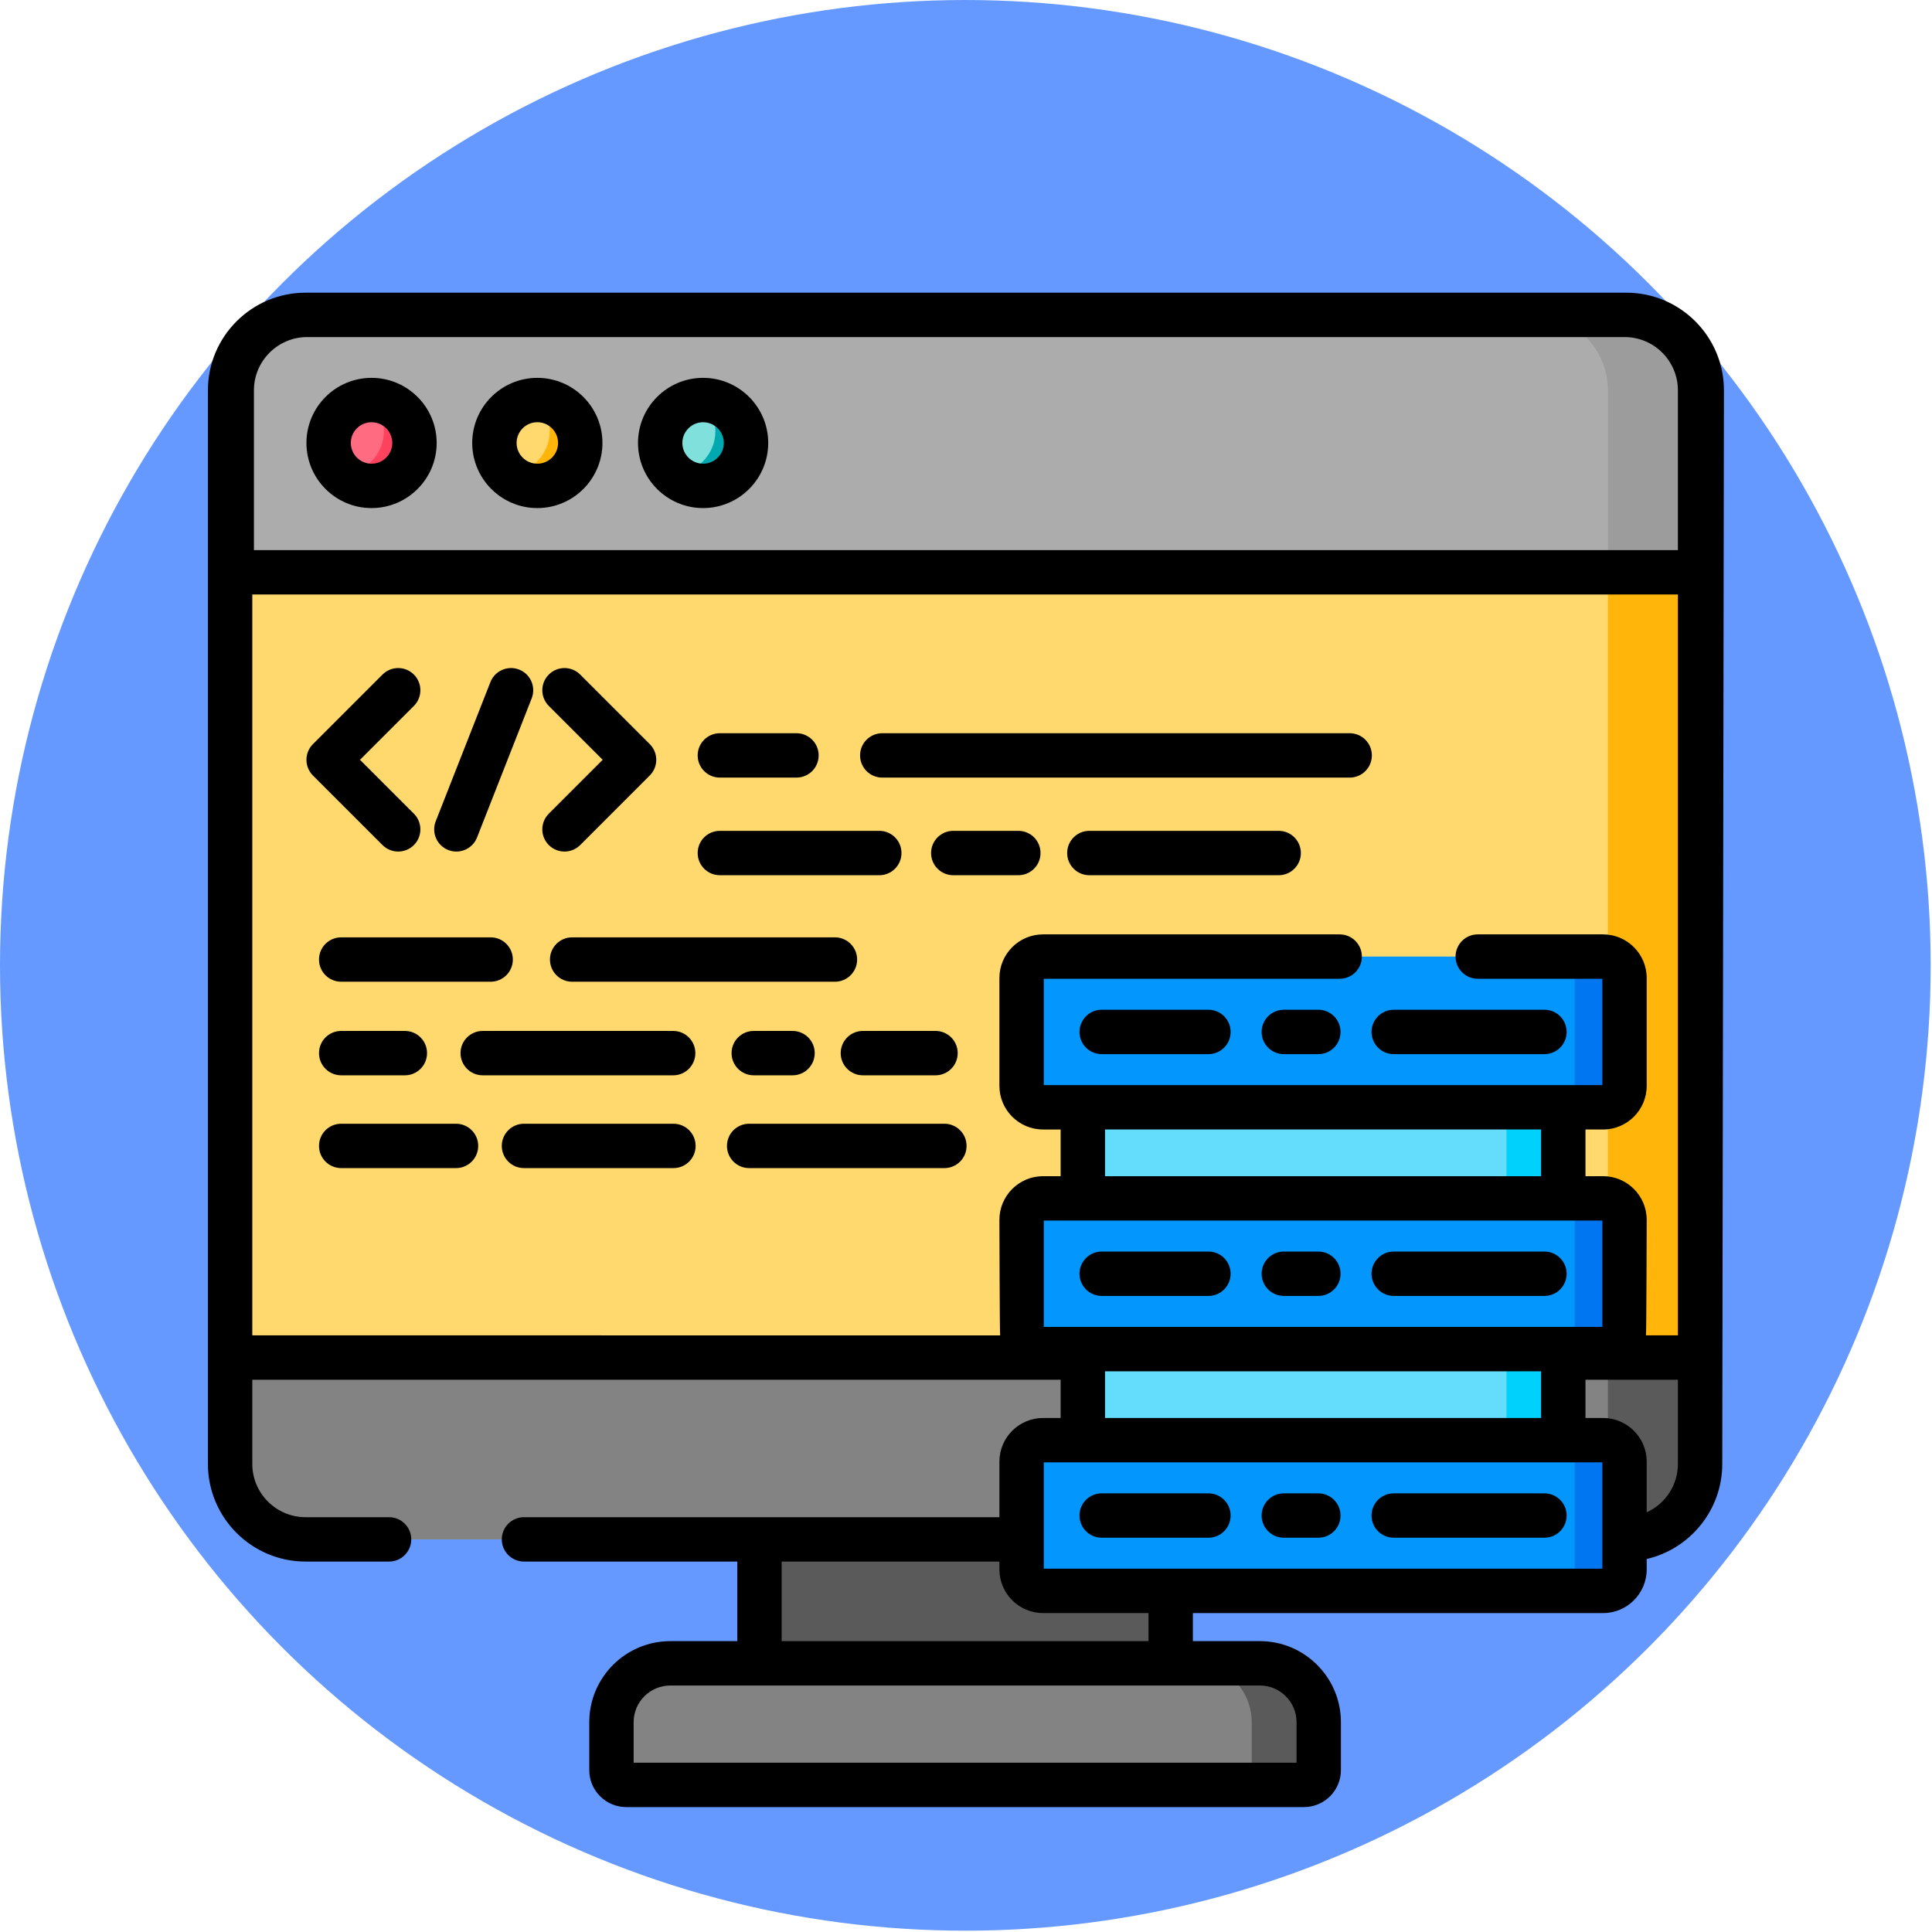<?xml version="1.0" encoding="UTF-8" standalone="no"?>
<svg
   xmlns:dc="http://purl.org/dc/elements/1.1/"
   xmlns:cc="http://creativecommons.org/ns#"
   xmlns:rdf="http://www.w3.org/1999/02/22-rdf-syntax-ns#"
   xmlns:svg="http://www.w3.org/2000/svg"
   xmlns="http://www.w3.org/2000/svg"
   xmlns:sodipodi="http://sodipodi.sourceforge.net/DTD/sodipodi-0.dtd"
   xmlns:inkscape="http://www.inkscape.org/namespaces/inkscape"
   height="113"
   viewBox="0 0 84.916 84.75"
   width="113"
   version="1.1"
   id="svg114"
   sodipodi:docname="data_ujian.svg"
   inkscape:version="0.92.4 (5da689c313, 2019-01-14)">
  <defs
     id="defs118" />
  <sodipodi:namedview
     pagecolor="#ffffff"
     bordercolor="#666666"
     borderopacity="1"
     objecttolerance="10"
     gridtolerance="10"
     guidetolerance="10"
     inkscape:pageopacity="0"
     inkscape:pageshadow="2"
     inkscape:window-width="1920"
     inkscape:window-height="986"
     id="namedview116"
     showgrid="false"
     units="px"
     inkscape:zoom="1.9594192"
     inkscape:cx="192.96685"
     inkscape:cy="-53.600378"
     inkscape:window-x="-11"
     inkscape:window-y="-11"
     inkscape:window-maximized="1"
     inkscape:current-layer="svg114" />
  <g
     id="g927"
     transform="matrix(0.224,0,0,0.224,8.5506903e-5,8.8434454e-5)">
    <circle
       id="circle2"
       r="189.416"
       cy="189.046"
       cx="189.415"
       style="fill:#6699ff;stroke-width:0.751" />
    <g
       transform="matrix(0.581,0,0,0.581,40.796,134.139)"
       id="g989">
      <path
         d="M 478.453,288.364 H 32.98 c -14.078,0 -25.488,-11.41 -25.488,-25.484 V -99.687 c 0,-14.078 11.41,-25.488 25.488,-25.488 H 478.453 c 14.074,0 25.484,11.41 25.484,25.488 V 262.88 c 0,14.074 -11.41,25.484 -25.484,25.484 z m 0,0"
         id="path2"
         inkscape:connector-curvature="0"
         style="fill:#ffd86e" />
      <path
         d="M 503.941,-99.687 V 262.88 c 0,14.074 -11.41,25.484 -25.484,25.484 h -31.133 c 14.078,0 25.484,-11.41 25.484,-25.484 V -99.687 c 0,-14.074 -11.406,-25.484 -25.484,-25.484 h 31.133 c 14.074,0 25.484,11.41 25.484,25.484 z m 0,0"
         id="path4"
         inkscape:connector-curvature="0"
         style="fill:#ffb509" />
      <path
         d="M 503.938,226.962 H 7.492 v 35.918 c 0,14.074 11.41,25.484 25.488,25.484 H 478.453 c 14.074,0 25.484,-11.41 25.484,-25.484 z m 0,0"
         id="path6"
         inkscape:connector-curvature="0"
         style="fill:#838383" />
      <path
         d="m 503.941,226.962 v 35.918 c 0,14.074 -11.41,25.484 -25.484,25.484 h -31.133 c 14.078,0 25.484,-11.41 25.484,-25.484 v -35.918 z m 0,0"
         id="path8"
         inkscape:connector-curvature="0"
         style="fill:#5a5a5a" />
      <path
         d="M 504.508,-38.234 H 8.047 v -61.457 c 0,-14.074 11.41,-25.484 25.484,-25.484 h 445.492 c 14.074,0 25.484,11.41 25.484,25.484 z m 0,0"
         id="path10"
         inkscape:connector-curvature="0"
         style="fill:#acacac" />
      <path
         d="m 504.512,-99.695 v 61.465 H 472.809 V -99.695 c 0,-14.066 -11.406,-25.477 -25.484,-25.477 h 31.699 c 14.078,0 25.488,11.41 25.488,25.477 z m 0,0"
         id="path12"
         inkscape:connector-curvature="0"
         style="fill:#9c9c9c" />
      <path
         d="m 186.277,288.364 h 138.875 v 41.859 h -138.875 z m 0,0"
         id="path14"
         inkscape:connector-curvature="0"
         style="fill:#5a5a5a" />
      <path
         d="m 370.152,371.286 h -228.875 c -2.758,0 -4.996,-2.238 -4.996,-4.996 v -16.188 c 0,-10.977 8.902,-19.879 19.879,-19.879 h 199.113 c 10.977,0 19.875,8.902 19.875,19.879 v 16.188 c 0,2.762 -2.234,4.996 -4.996,4.996 z m 0,0"
         id="path16"
         inkscape:connector-curvature="0"
         style="fill:#838383" />
      <path
         d="m 375.148,350.098 v 16.195 c 0,2.758 -2.238,4.996 -4.996,4.996 h -17.633 v -21.191 c 0,-10.969 -8.902,-19.871 -19.871,-19.871 h 22.629 c 10.973,0 19.871,8.898 19.871,19.871 z m 0,0"
         id="path18"
         inkscape:connector-curvature="0"
         style="fill:#5a5a5a" />
      <path
         d="m 295.477,142.446 h 162.258 v 30.754 H 295.477 Z m 0,0"
         id="path20"
         inkscape:connector-curvature="0"
         style="fill:#64dcfc" />
      <path
         d="m 295.477,224.106 h 162.258 v 30.758 H 295.477 Z m 0,0"
         id="path22"
         inkscape:connector-curvature="0"
         style="fill:#64dcfc" />
      <path
         d="m 438.551,142.446 h 19.184 v 30.754 h -19.184 z m 0,0"
         id="path24"
         inkscape:connector-curvature="0"
         style="fill:#00d1fc" />
      <path
         d="m 438.551,224.106 h 19.184 v 30.758 h -19.184 z m 0,0"
         id="path26"
         inkscape:connector-curvature="0"
         style="fill:#00d1fc" />
      <g
         id="g34"
         style="fill:#0396fd"
         transform="translate(0,-133.167)">
        <path
           d="m 471.172,275.613 h -189.129 c -4,0 -7.246,-3.242 -7.246,-7.242 v -36.418 c 0,-4 3.246,-7.246 7.246,-7.246 h 189.129 c 4,0 7.246,3.246 7.246,7.246 v 36.418 c 0,4 -3.246,7.242 -7.246,7.242 z m 0,0"
           id="path28"
           inkscape:connector-curvature="0" />
        <path
           d="m 471.172,357.273 h -189.129 c -4,0 -7.246,-3.242 -7.246,-7.242 v -36.418 c 0,-4 3.246,-7.246 7.246,-7.246 h 189.129 c 4,0 7.246,3.246 7.246,7.246 v 36.418 c 0,4 -3.246,7.242 -7.246,7.242 z m 0,0"
           id="path30"
           inkscape:connector-curvature="0" />
        <path
           d="m 471.172,438.934 h -189.129 c -4,0 -7.246,-3.242 -7.246,-7.242 v -36.418 c 0,-4.004 3.246,-7.246 7.246,-7.246 h 189.129 c 4,0 7.246,3.242 7.246,7.246 v 36.418 c 0,4 -3.246,7.242 -7.246,7.242 z m 0,0"
           id="path32"
           inkscape:connector-curvature="0" />
      </g>
      <path
         d="m 478.414,98.786 v 36.418 c 0,3.996 -3.234,7.242 -7.242,7.242 h -16.805 c 4.008,0 7.242,-3.246 7.242,-7.242 V 98.786 c 0,-3.996 -3.234,-7.242 -7.242,-7.242 h 16.805 c 4.008,0 7.242,3.246 7.242,7.242 z m 0,0"
         id="path36"
         inkscape:connector-curvature="0"
         style="fill:#0077f0" />
      <path
         d="m 478.414,180.442 v 36.418 c 0,4.004 -3.234,7.242 -7.242,7.242 h -16.805 c 4.008,0 7.242,-3.238 7.242,-7.242 v -36.418 c 0,-3.996 -3.234,-7.242 -7.242,-7.242 h 16.805 c 4.008,0 7.242,3.246 7.242,7.242 z m 0,0"
         id="path38"
         inkscape:connector-curvature="0"
         style="fill:#0077f0" />
      <path
         d="m 478.414,262.11 v 36.414 c 0,3.996 -3.234,7.246 -7.242,7.246 h -16.805 c 4.008,0 7.242,-3.25 7.242,-7.246 v -36.414 c 0,-4.008 -3.234,-7.246 -7.242,-7.246 h 16.805 c 4.008,0 7.242,3.238 7.242,7.246 z m 0,0"
         id="path40"
         inkscape:connector-curvature="0"
         style="fill:#0077f0" />
      <path
         d="m 69.758,-81.917 c 0,8.008 -6.488,14.5 -14.496,14.5 -8.008,0 -14.496,-6.492 -14.496,-14.5 0,-8.004 6.488,-14.496 14.496,-14.496 8.008,0 14.496,6.492 14.496,14.496 z m 0,0"
         id="path42"
         inkscape:connector-curvature="0"
         style="fill:#ff6b81" />
      <path
         d="m 125.746,-81.917 c 0,8.008 -6.492,14.5 -14.496,14.5 -8.008,0 -14.5,-6.492 -14.5,-14.5 0,-8.004 6.492,-14.496 14.5,-14.496 8.004,0 14.496,6.492 14.496,14.496 z m 0,0"
         id="path44"
         inkscape:connector-curvature="0"
         style="fill:#ffd86e" />
      <path
         d="m 181.73,-81.917 c 0,8.008 -6.488,14.5 -14.496,14.5 -8.004,0 -14.496,-6.492 -14.496,-14.5 0,-8.004 6.492,-14.496 14.496,-14.496 8.008,0 14.496,6.492 14.496,14.496 z m 0,0"
         id="path46"
         inkscape:connector-curvature="0"
         style="fill:#80e0dc" />
      <path
         d="m 69.754,-81.909 c 0,8 -6.484,14.484 -14.488,14.484 -3.875,0 -7.402,-1.52 -10,-4.004 7.844,-0.172 14.156,-6.586 14.156,-14.477 0,-4.137 -1.727,-7.855 -4.496,-10.492 0.113,-0.012 0.23,-0.012 0.34,-0.012 8.004,0 14.488,6.484 14.488,14.5 z m 0,0"
         id="path48"
         inkscape:connector-curvature="0"
         style="fill:#ff435f" />
      <path
         d="m 125.742,-81.909 c 0,8 -6.484,14.484 -14.496,14.484 -3.875,0 -7.395,-1.52 -10,-4.004 7.852,-0.172 14.168,-6.586 14.168,-14.477 0,-4.137 -1.73,-7.855 -4.496,-10.492 0.109,-0.012 0.219,-0.012 0.328,-0.012 8.012,0 14.496,6.484 14.496,14.5 z m 0,0"
         id="path50"
         inkscape:connector-curvature="0"
         style="fill:#ffb509" />
      <path
         d="m 181.734,-81.909 c 0,8 -6.496,14.484 -14.5,14.484 -3.875,0 -7.391,-1.52 -10,-4.004 7.855,-0.172 14.156,-6.586 14.156,-14.477 0,-4.137 -1.727,-7.855 -4.496,-10.492 0.113,-0.012 0.23,-0.012 0.34,-0.012 8.004,0 14.5,6.484 14.5,14.5 z m 0,0"
         id="path52"
         inkscape:connector-curvature="0"
         style="fill:#00a8b0" />
      <path
         d="m 58.961,53.88 c 1.461,1.461 3.379,2.195 5.297,2.195 1.918,0 3.836,-0.73 5.301,-2.195 2.926,-2.926 2.926,-7.672 0,-10.598 L 51.363,25.087 69.559,6.895 c 2.926,-2.93 2.926,-7.672 0,-10.598 -2.926,-2.926 -7.672,-2.926 -10.598,0 L 35.469,19.79 c -1.406,1.406 -2.195,3.312 -2.195,5.297 0,1.988 0.789,3.895 2.195,5.301 z m 0,0"
         id="path54"
         inkscape:connector-curvature="0" />
      <path
         d="M 133.32,25.087 115.125,43.282 c -2.926,2.926 -2.926,7.672 0.004,10.598 1.461,1.461 3.379,2.195 5.297,2.195 1.918,0 3.836,-0.734 5.297,-2.195 l 23.496,-23.496 c 2.926,-2.926 2.926,-7.672 0,-10.594 L 125.723,-3.706 c -2.926,-2.926 -7.668,-2.926 -10.594,0 -2.93,2.93 -2.93,7.672 0,10.598 z m 0,0"
         id="path56"
         inkscape:connector-curvature="0" />
      <path
         d="m 81.172,55.555 c 0.898,0.352 1.828,0.52 2.738,0.52 2.992,0 5.816,-1.805 6.977,-4.754 L 109.344,4.333 c 1.516,-3.852 -0.383,-8.199 -4.234,-9.715 -3.848,-1.512 -8.199,0.383 -9.711,4.234 L 76.938,45.841 c -1.512,3.852 0.383,8.203 4.234,9.715 z m 0,0"
         id="path58"
         inkscape:connector-curvature="0" />
      <path
         d="m 45.008,100.036 h 50.48 c 4.137,0 7.492,-3.355 7.492,-7.496 0,-4.137 -3.355,-7.492 -7.492,-7.492 H 45.008 c -4.141,0 -7.492,3.355 -7.492,7.492 0,4.141 3.352,7.496 7.492,7.496 z m 0,0"
         id="path60"
         inkscape:connector-curvature="0" />
      <path
         d="m 211.754,85.048 h -88.75 c -4.137,0 -7.492,3.355 -7.492,7.492 0,4.141 3.355,7.496 7.492,7.496 h 88.75 c 4.141,0 7.496,-3.355 7.496,-7.496 0,-4.137 -3.355,-7.492 -7.496,-7.492 z m 0,0"
         id="path62"
         inkscape:connector-curvature="0" />
      <path
         d="m 45.008,131.641 h 21.504 c 4.137,0 7.492,-3.355 7.492,-7.496 0,-4.137 -3.355,-7.492 -7.492,-7.492 H 45.008 c -4.141,0 -7.492,3.355 -7.492,7.492 0,4.141 3.352,7.496 7.492,7.496 z m 0,0"
         id="path64"
         inkscape:connector-curvature="0" />
      <path
         d="m 184.34,116.653 c -4.141,0 -7.492,3.355 -7.492,7.492 0,4.141 3.352,7.496 7.492,7.496 h 13.094 c 4.141,0 7.496,-3.355 7.496,-7.496 0,-4.137 -3.355,-7.492 -7.496,-7.492 z m 0,0"
         id="path66"
         inkscape:connector-curvature="0" />
      <path
         d="m 164.617,124.145 c 0,-4.137 -3.355,-7.492 -7.492,-7.492 H 92.805 c -4.141,0 -7.492,3.355 -7.492,7.492 0,4.141 3.352,7.496 7.492,7.496 H 157.125 c 4.137,0 7.492,-3.355 7.492,-7.496 z m 0,0"
         id="path68"
         inkscape:connector-curvature="0" />
      <path
         d="m 213.703,124.145 c 0,4.141 3.355,7.496 7.492,7.496 h 24.527 c 4.141,0 7.496,-3.355 7.496,-7.496 0,-4.137 -3.355,-7.492 -7.496,-7.492 h -24.527 c -4.137,0 -7.492,3.355 -7.492,7.492 z m 0,0"
         id="path70"
         inkscape:connector-curvature="0" />
      <path
         d="m 172.895,31.098 h 25.871 c 4.141,0 7.496,-3.355 7.496,-7.496 0,-4.137 -3.355,-7.492 -7.496,-7.492 h -25.871 c -4.141,0 -7.496,3.355 -7.496,7.492 0,4.141 3.355,7.496 7.496,7.496 z m 0,0"
         id="path72"
         inkscape:connector-curvature="0" />
      <path
         d="m 227.742,31.098 h 157.855 c 4.141,0 7.492,-3.355 7.492,-7.496 0,-4.137 -3.352,-7.492 -7.492,-7.492 H 227.742 c -4.141,0 -7.496,3.355 -7.496,7.492 0,4.141 3.355,7.496 7.496,7.496 z m 0,0"
         id="path74"
         inkscape:connector-curvature="0" />
      <path
         d="m 361.621,49.079 h -63.945 c -4.137,0 -7.492,3.355 -7.492,7.496 0,4.137 3.355,7.492 7.492,7.492 h 63.945 c 4.137,0 7.492,-3.355 7.492,-7.492 0,-4.141 -3.355,-7.496 -7.492,-7.496 z m 0,0"
         id="path76"
         inkscape:connector-curvature="0" />
      <path
         d="m 273.699,49.079 h -21.98 c -4.141,0 -7.492,3.355 -7.492,7.496 0,4.137 3.352,7.492 7.492,7.492 h 21.98 c 4.141,0 7.492,-3.355 7.492,-7.492 0,-4.141 -3.352,-7.496 -7.492,-7.496 z m 0,0"
         id="path78"
         inkscape:connector-curvature="0" />
      <path
         d="m 172.895,64.067 h 53.848 c 4.137,0 7.492,-3.355 7.492,-7.492 0,-4.141 -3.355,-7.496 -7.492,-7.496 h -53.848 c -4.141,0 -7.496,3.355 -7.496,7.496 0,4.137 3.355,7.492 7.496,7.492 z m 0,0"
         id="path80"
         inkscape:connector-curvature="0" />
      <path
         d="m 157.219,147.993 h -50.477 c -4.141,0 -7.496,3.355 -7.496,7.492 0,4.137 3.355,7.492 7.496,7.492 h 50.477 c 4.137,0 7.492,-3.355 7.492,-7.492 0,-4.137 -3.355,-7.492 -7.492,-7.492 z m 0,0"
         id="path82"
         inkscape:connector-curvature="0" />
      <path
         d="m 83.789,147.993 h -38.781 c -4.141,0 -7.492,3.355 -7.492,7.492 0,4.137 3.352,7.492 7.492,7.492 h 38.781 c 4.141,0 7.492,-3.355 7.492,-7.492 0,-4.137 -3.352,-7.492 -7.492,-7.492 z m 0,0"
         id="path84"
         inkscape:connector-curvature="0" />
      <path
         d="m 248.723,147.993 h -65.941 c -4.141,0 -7.492,3.355 -7.492,7.492 0,4.137 3.352,7.492 7.492,7.492 h 65.941 c 4.137,0 7.492,-3.355 7.492,-7.492 0,-4.137 -3.355,-7.492 -7.492,-7.492 z m 0,0"
         id="path86"
         inkscape:connector-curvature="0" />
      <path
         d="m 337.898,109.501 h -36.059 c -4.137,0 -7.492,3.355 -7.492,7.492 0,4.141 3.355,7.496 7.492,7.496 h 36.059 c 4.141,0 7.492,-3.355 7.492,-7.496 0,-4.137 -3.352,-7.492 -7.492,-7.492 z m 0,0"
         id="path88"
         inkscape:connector-curvature="0" />
      <path
         d="m 400.469,124.489 h 50.902 c 4.141,0 7.496,-3.355 7.496,-7.496 0,-4.137 -3.355,-7.492 -7.496,-7.492 h -50.902 c -4.141,0 -7.492,3.355 -7.492,7.492 0,4.141 3.355,7.496 7.492,7.496 z m 0,0"
         id="path90"
         inkscape:connector-curvature="0" />
      <path
         d="m 375.016,109.501 h -11.664 c -4.141,0 -7.496,3.355 -7.496,7.492 0,4.141 3.355,7.496 7.496,7.496 h 11.664 c 4.141,0 7.492,-3.355 7.492,-7.496 0,-4.137 -3.352,-7.492 -7.492,-7.492 z m 0,0"
         id="path92"
         inkscape:connector-curvature="0" />
      <path
         d="m 301.84,206.145 h 36.059 c 4.141,0 7.492,-3.352 7.492,-7.492 0,-4.137 -3.352,-7.492 -7.492,-7.492 h -36.059 c -4.137,0 -7.492,3.355 -7.492,7.492 0,4.141 3.355,7.492 7.492,7.492 z m 0,0"
         id="path94"
         inkscape:connector-curvature="0" />
      <path
         d="m 400.469,206.145 h 50.902 c 4.141,0 7.496,-3.352 7.496,-7.492 0,-4.137 -3.355,-7.492 -7.496,-7.492 h -50.902 c -4.141,0 -7.492,3.355 -7.492,7.492 0,4.141 3.355,7.492 7.492,7.492 z m 0,0"
         id="path96"
         inkscape:connector-curvature="0" />
      <path
         d="m 363.352,206.145 h 11.664 c 4.141,0 7.496,-3.352 7.496,-7.492 0,-4.137 -3.355,-7.492 -7.496,-7.492 h -11.664 c -4.141,0 -7.492,3.355 -7.492,7.492 0,4.141 3.352,7.492 7.492,7.492 z m 0,0"
         id="path98"
         inkscape:connector-curvature="0" />
      <path
         d="m 337.898,272.821 h -36.059 c -4.137,0 -7.492,3.355 -7.492,7.492 0,4.137 3.355,7.492 7.492,7.492 h 36.059 c 4.141,0 7.492,-3.355 7.492,-7.492 0,-4.137 -3.352,-7.492 -7.492,-7.492 z m 0,0"
         id="path100"
         inkscape:connector-curvature="0" />
      <path
         d="m 451.371,272.821 h -50.902 c -4.141,0 -7.492,3.355 -7.492,7.492 0,4.137 3.352,7.492 7.492,7.492 h 50.902 c 4.141,0 7.496,-3.355 7.496,-7.492 0,-4.137 -3.355,-7.492 -7.496,-7.492 z m 0,0"
         id="path102"
         inkscape:connector-curvature="0" />
      <path
         d="m 375.016,272.821 h -11.664 c -4.141,0 -7.496,3.355 -7.496,7.492 0,4.137 3.355,7.492 7.496,7.492 h 11.664 c 4.141,0 7.492,-3.355 7.492,-7.492 0,-4.137 -3.352,-7.492 -7.492,-7.492 z m 0,0"
         id="path104"
         inkscape:connector-curvature="0" />
      <path
         d="M 479.023,-132.667 H 32.98 C 14.797,-132.667 0,-117.874 0,-99.687 V 262.88 c 0,18.184 14.797,32.977 32.98,32.977 h 28.199 c 4.137,0 7.492,-3.352 7.492,-7.492 0,-4.137 -3.355,-7.492 -7.492,-7.492 H 32.98 c -9.922,0 -17.992,-8.07 -17.992,-17.992 V 234.454 H 287.984 v 12.914 h -5.941 c -8.129,0 -14.738,6.609 -14.738,14.738 v 18.766 H 106.738 c -4.137,0 -7.492,3.355 -7.492,7.492 0,4.141 3.355,7.492 7.492,7.492 h 72.047 v 26.875 h -22.625 c -15.094,0 -27.371,12.281 -27.371,27.371 v 16.188 c 0,6.887 5.602,12.488 12.488,12.488 h 228.875 c 6.887,0 12.488,-5.602 12.488,-12.488 v -16.188 c 0,-15.09 -12.277,-27.371 -27.371,-27.371 h -22.625 v -9.473 h 138.527 c 8.125,0 14.734,-6.609 14.734,-14.738 v -3.527 c 14.605,-3.391 25.523,-16.496 25.523,-32.113 l 0.566,-362.57 C 512,-117.874 497.207,-132.667 479.023,-132.667 Z M 282.293,216.614 v -35.918 h 188.629 v 35.918 z m 20.676,-50.906 v -15.766 h 147.273 v 15.766 z m 147.273,65.891 v 15.77 H 302.969 v -15.77 z m -256.473,64.258 h 73.535 v 2.668 c 0,8.125 6.609,14.734 14.738,14.734 h 35.617 v 9.473 H 193.77 Z m 161.504,41.863 c 6.828,0 12.383,5.555 12.383,12.383 v 13.691 H 143.773 v -13.691 c 0,-6.828 5.559,-12.383 12.387,-12.383 z M 470.922,298.27 h -188.629 v -35.914 h 188.629 z m 25.523,-35.391 c 0,7.258 -4.328,13.512 -10.535,16.352 v -17.129 c 0,-8.125 -6.613,-14.734 -14.738,-14.734 h -5.941 v -12.914 h 31.215 z m 0,-43.41 h -10.781 c 0.152,-0.848 0.246,-39.023 0.246,-39.023 0,-8.129 -6.613,-14.738 -14.738,-14.738 h -5.941 v -15.766 h 5.941 c 8.125,0 14.738,-6.613 14.738,-14.738 V 98.786 c 0,-8.125 -6.613,-14.738 -14.738,-14.738 h -42.324 c -4.141,0 -7.492,3.355 -7.492,7.496 0,4.137 3.352,7.492 7.492,7.492 h 42.074 V 134.954 H 282.293 V 99.036 h 99.93 c 4.141,0 7.492,-3.355 7.492,-7.492 0,-4.141 -3.352,-7.496 -7.492,-7.496 H 282.043 c -8.129,0 -14.738,6.613 -14.738,14.738 v 36.418 c 0,8.125 6.609,14.738 14.738,14.738 h 5.941 v 15.766 h -5.941 c -8.129,0 -14.738,6.613 -14.738,14.738 0,0 0.094,38.176 0.246,39.023 H 14.988 V -30.738 H 496.445 Z m 0,-265.195 H 15.539 v -53.965 c 0,-9.918 8.07,-17.988 17.992,-17.988 h 444.922 c 9.922,0 17.992,8.07 17.992,17.992 z m 0,0"
         id="path106"
         inkscape:connector-curvature="0" />
      <path
         d="m 55.262,-103.906 c -12.125,0 -21.988,9.863 -21.988,21.988 0,12.125 9.863,21.992 21.988,21.992 12.125,0 21.992,-9.867 21.992,-21.992 0,-12.125 -9.867,-21.988 -21.992,-21.988 z m 0,28.992 c -3.859,0 -7.004,-3.141 -7.004,-7.004 0,-3.859 3.145,-7.004 7.004,-7.004 3.863,0 7.004,3.145 7.004,7.004 0,3.863 -3.141,7.004 -7.004,7.004 z m 0,0"
         id="path108"
         inkscape:connector-curvature="0" />
      <path
         d="m 111.25,-103.906 c -12.125,0 -21.992,9.863 -21.992,21.988 0,12.125 9.867,21.992 21.992,21.992 12.125,0 21.988,-9.867 21.988,-21.992 0,-12.125 -9.867,-21.988 -21.988,-21.988 z m 0,28.992 c -3.863,0 -7.004,-3.141 -7.004,-7.004 0,-3.859 3.141,-7.004 7.004,-7.004 3.859,0 7.004,3.145 7.004,7.004 0,3.863 -3.145,7.004 -7.004,7.004 z m 0,0"
         id="path110"
         inkscape:connector-curvature="0" />
      <path
         d="m 167.234,-103.906 c -12.125,0 -21.988,9.863 -21.988,21.988 0,12.125 9.863,21.992 21.988,21.992 12.125,0 21.992,-9.867 21.992,-21.992 0,-12.125 -9.867,-21.988 -21.992,-21.988 z m 0,28.992 c -3.859,0 -7.004,-3.141 -7.004,-7.004 0,-3.859 3.145,-7.004 7.004,-7.004 3.863,0 7.004,3.145 7.004,7.004 0,3.863 -3.141,7.004 -7.004,7.004 z m 0,0"
         id="path112"
         inkscape:connector-curvature="0" />
    </g>
  </g>
</svg>
